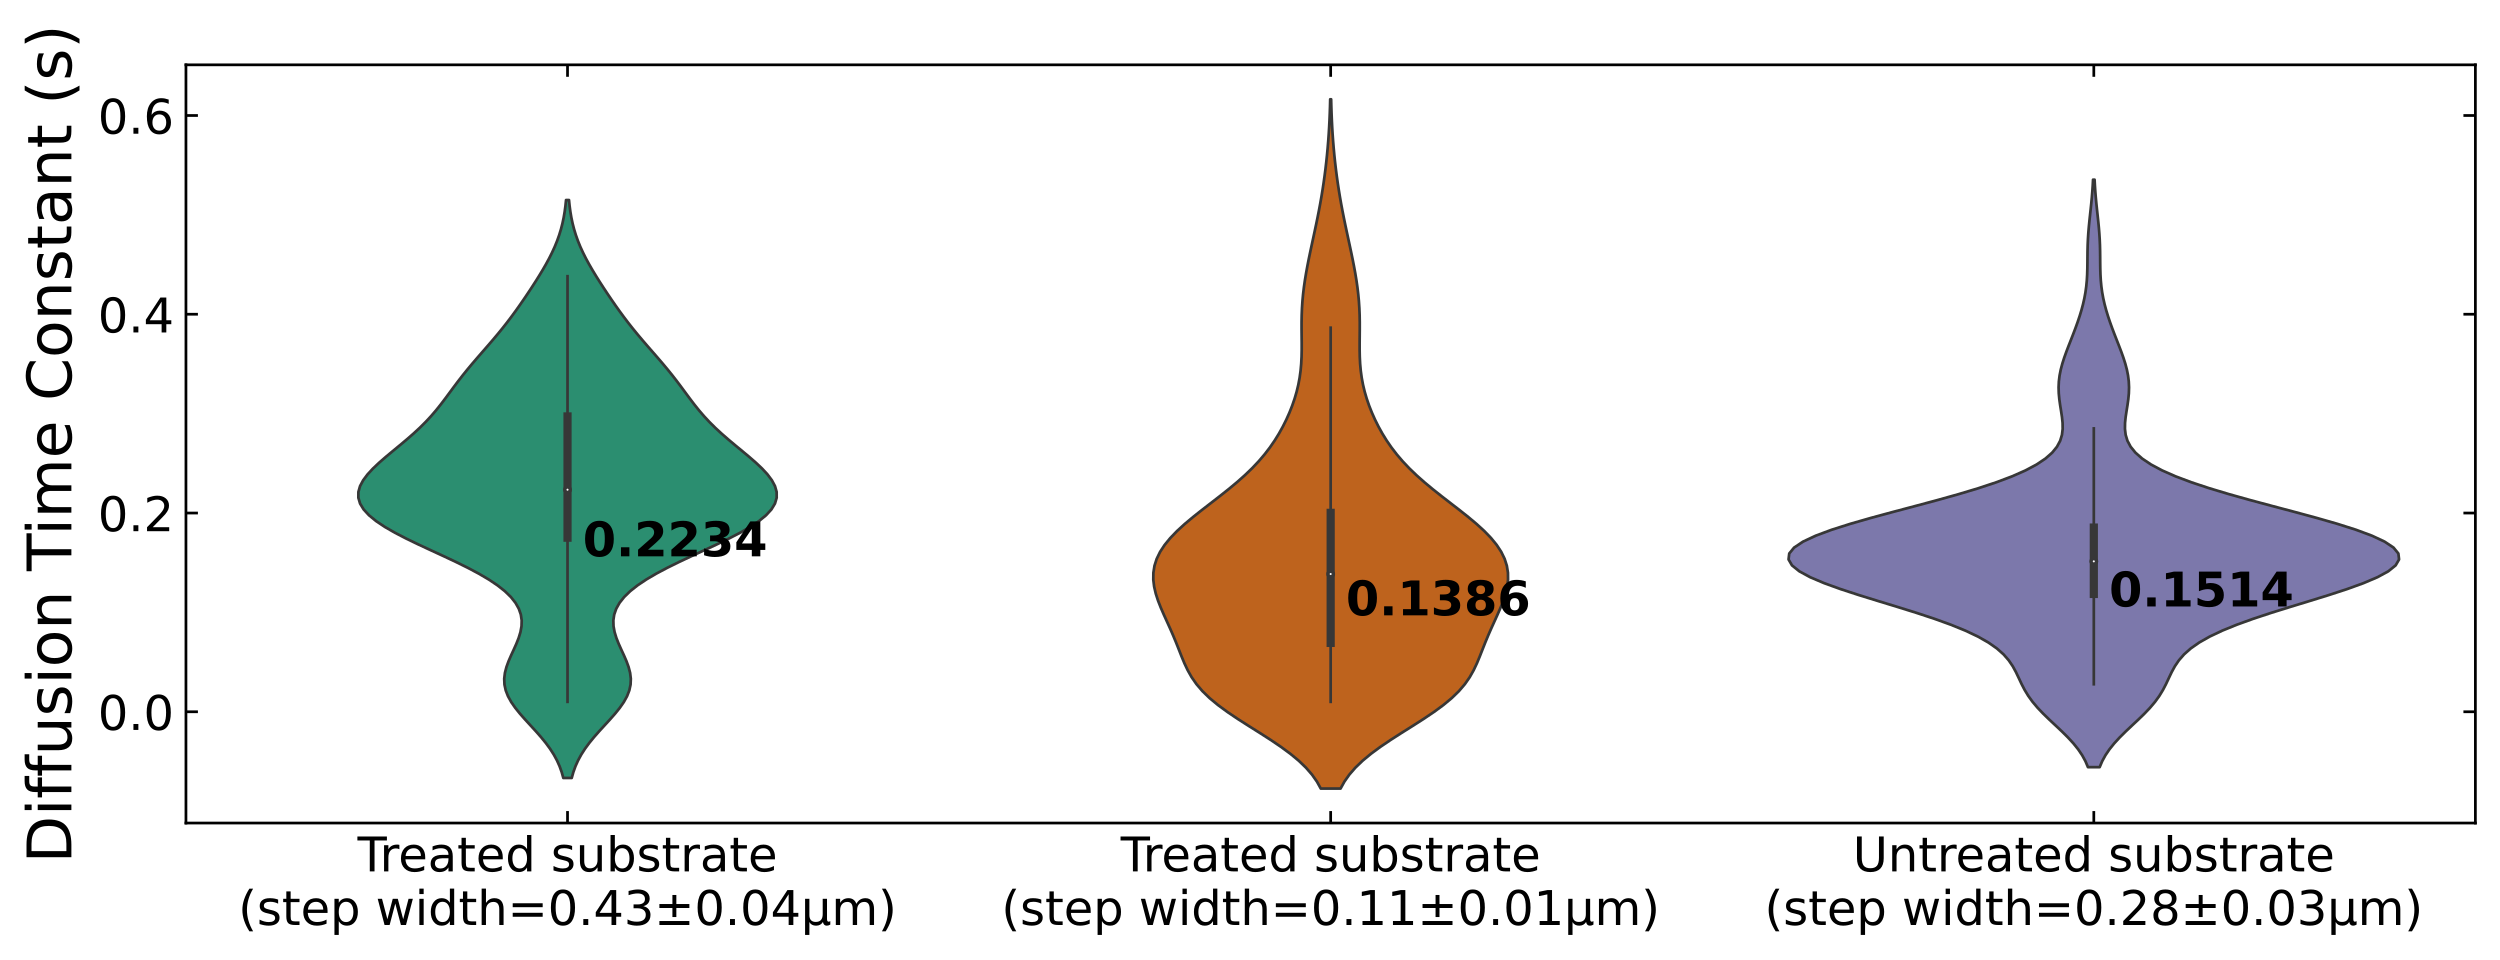 <?xml version="1.0" encoding="utf-8" standalone="no"?>
<!DOCTYPE svg PUBLIC "-//W3C//DTD SVG 1.1//EN"
  "http://www.w3.org/Graphics/SVG/1.1/DTD/svg11.dtd">
<!-- Created with matplotlib (https://matplotlib.org/) -->
<svg height="280.648pt" version="1.1" viewBox="0 0 731.185 280.648" width="731.185pt" xmlns="http://www.w3.org/2000/svg" xmlns:xlink="http://www.w3.org/1999/xlink">
 <defs>
  <style type="text/css">*{stroke-linecap:butt;stroke-linejoin:round;}</style>
 </defs>
 <g id="figure_1">
  <g id="patch_1">
   <path d="M 0 280.648 
L 731.185 280.648 
L 731.185 0 
L 0 0 
z
" style="fill:#ffffff;"/>
  </g>
  <g id="axes_1">
   <g id="patch_2">
    <path d="M 54.385 240.722 
L 723.985 240.722 
L 723.985 18.962 
L 54.385 18.962 
z
" style="fill:#ffffff;"/>
   </g>
   <g id="PolyCollection_1">
    <defs>
     <path d="M 167.213 -53.113 
L 164.757 -53.113 
L 164.279 -54.82 
L 163.665 -56.528 
L 162.9 -58.235 
L 161.971 -59.942 
L 160.875 -61.65 
L 159.619 -63.357 
L 158.224 -65.064 
L 156.722 -66.772 
L 155.159 -68.479 
L 153.593 -70.186 
L 152.089 -71.894 
L 150.711 -73.601 
L 149.523 -75.308 
L 148.577 -77.016 
L 147.911 -78.723 
L 147.543 -80.43 
L 147.472 -82.138 
L 147.677 -83.845 
L 148.118 -85.552 
L 148.74 -87.26 
L 149.479 -88.967 
L 150.266 -90.674 
L 151.03 -92.382 
L 151.703 -94.089 
L 152.222 -95.796 
L 152.532 -97.504 
L 152.581 -99.211 
L 152.326 -100.918 
L 151.731 -102.626 
L 150.767 -104.333 
L 149.411 -106.04 
L 147.652 -107.748 
L 145.491 -109.455 
L 142.942 -111.162 
L 140.035 -112.87 
L 136.818 -114.577 
L 133.356 -116.284 
L 129.73 -117.992 
L 126.031 -119.699 
L 122.363 -121.406 
L 118.829 -123.114 
L 115.532 -124.821 
L 112.566 -126.528 
L 110.009 -128.236 
L 107.925 -129.943 
L 106.354 -131.65 
L 105.317 -133.358 
L 104.813 -135.065 
L 104.822 -136.773 
L 105.307 -138.48 
L 106.218 -140.187 
L 107.495 -141.895 
L 109.071 -143.602 
L 110.875 -145.309 
L 112.835 -147.017 
L 114.883 -148.724 
L 116.954 -150.431 
L 118.99 -152.139 
L 120.948 -153.846 
L 122.795 -155.553 
L 124.512 -157.261 
L 126.097 -158.968 
L 127.562 -160.675 
L 128.928 -162.383 
L 130.227 -164.09 
L 131.491 -165.797 
L 132.752 -167.505 
L 134.038 -169.212 
L 135.366 -170.919 
L 136.745 -172.627 
L 138.171 -174.334 
L 139.636 -176.041 
L 141.122 -177.749 
L 142.61 -179.456 
L 144.081 -181.163 
L 145.519 -182.871 
L 146.914 -184.578 
L 148.26 -186.285 
L 149.556 -187.993 
L 150.808 -189.7 
L 152.02 -191.407 
L 153.201 -193.115 
L 154.354 -194.822 
L 155.483 -196.529 
L 156.586 -198.237 
L 157.658 -199.944 
L 158.692 -201.651 
L 159.677 -203.359 
L 160.604 -205.066 
L 161.461 -206.773 
L 162.241 -208.481 
L 162.936 -210.188 
L 163.544 -211.895 
L 164.065 -213.603 
L 164.503 -215.31 
L 164.862 -217.017 
L 165.15 -218.725 
L 165.376 -220.432 
L 165.55 -222.139 
L 166.42 -222.139 
L 166.42 -222.139 
L 166.594 -220.432 
L 166.82 -218.725 
L 167.108 -217.017 
L 167.467 -215.31 
L 167.905 -213.603 
L 168.426 -211.895 
L 169.034 -210.188 
L 169.729 -208.481 
L 170.509 -206.773 
L 171.366 -205.066 
L 172.293 -203.359 
L 173.278 -201.651 
L 174.312 -199.944 
L 175.384 -198.237 
L 176.487 -196.529 
L 177.616 -194.822 
L 178.769 -193.115 
L 179.95 -191.407 
L 181.162 -189.7 
L 182.414 -187.993 
L 183.71 -186.285 
L 185.056 -184.578 
L 186.451 -182.871 
L 187.889 -181.163 
L 189.36 -179.456 
L 190.848 -177.749 
L 192.334 -176.041 
L 193.799 -174.334 
L 195.225 -172.627 
L 196.604 -170.919 
L 197.932 -169.212 
L 199.218 -167.505 
L 200.479 -165.797 
L 201.743 -164.09 
L 203.042 -162.383 
L 204.408 -160.675 
L 205.873 -158.968 
L 207.458 -157.261 
L 209.175 -155.553 
L 211.022 -153.846 
L 212.98 -152.139 
L 215.016 -150.431 
L 217.087 -148.724 
L 219.135 -147.017 
L 221.095 -145.309 
L 222.899 -143.602 
L 224.475 -141.895 
L 225.752 -140.187 
L 226.663 -138.48 
L 227.148 -136.773 
L 227.157 -135.065 
L 226.653 -133.358 
L 225.616 -131.65 
L 224.045 -129.943 
L 221.961 -128.236 
L 219.404 -126.528 
L 216.438 -124.821 
L 213.141 -123.114 
L 209.607 -121.406 
L 205.939 -119.699 
L 202.24 -117.992 
L 198.614 -116.284 
L 195.152 -114.577 
L 191.935 -112.87 
L 189.028 -111.162 
L 186.479 -109.455 
L 184.318 -107.748 
L 182.559 -106.04 
L 181.203 -104.333 
L 180.239 -102.626 
L 179.644 -100.918 
L 179.389 -99.211 
L 179.438 -97.504 
L 179.748 -95.796 
L 180.267 -94.089 
L 180.94 -92.382 
L 181.704 -90.674 
L 182.491 -88.967 
L 183.23 -87.26 
L 183.852 -85.552 
L 184.293 -83.845 
L 184.498 -82.138 
L 184.427 -80.43 
L 184.059 -78.723 
L 183.393 -77.016 
L 182.447 -75.308 
L 181.259 -73.601 
L 179.881 -71.894 
L 178.377 -70.186 
L 176.811 -68.479 
L 175.248 -66.772 
L 173.746 -65.064 
L 172.351 -63.357 
L 171.095 -61.65 
L 169.999 -59.942 
L 169.07 -58.235 
L 168.305 -56.528 
L 167.691 -54.82 
L 167.213 -53.113 
z
" id="maab1b97f0b" style="stroke:#373737;stroke-width:0.8;"/>
    </defs>
    <g clip-path="url(#p128c21761c)">
     <use style="fill:#2b8e70;stroke:#373737;stroke-width:0.8;" x="0" xlink:href="#maab1b97f0b" y="280.648"/>
    </g>
   </g>
   <g id="PolyCollection_2">
    <defs>
     <path d="M 392.075 -50.006 
L 386.295 -50.006 
L 385.167 -52.043 
L 383.734 -54.079 
L 381.965 -56.115 
L 379.848 -58.152 
L 377.391 -60.188 
L 374.626 -62.224 
L 371.614 -64.261 
L 368.439 -66.297 
L 365.203 -68.334 
L 362.018 -70.37 
L 358.993 -72.406 
L 356.22 -74.443 
L 353.768 -76.479 
L 351.672 -78.515 
L 349.933 -80.552 
L 348.517 -82.588 
L 347.367 -84.624 
L 346.407 -86.661 
L 345.561 -88.697 
L 344.76 -90.734 
L 343.952 -92.77 
L 343.107 -94.806 
L 342.216 -96.843 
L 341.294 -98.879 
L 340.371 -100.915 
L 339.487 -102.952 
L 338.692 -104.988 
L 338.033 -107.024 
L 337.558 -109.061 
L 337.311 -111.097 
L 337.333 -113.134 
L 337.656 -115.17 
L 338.305 -117.206 
L 339.297 -119.243 
L 340.632 -121.279 
L 342.298 -123.315 
L 344.267 -125.352 
L 346.495 -127.388 
L 348.925 -129.424 
L 351.492 -131.461 
L 354.126 -133.497 
L 356.757 -135.534 
L 359.324 -137.57 
L 361.774 -139.606 
L 364.07 -141.643 
L 366.187 -143.679 
L 368.115 -145.715 
L 369.855 -147.752 
L 371.419 -149.788 
L 372.821 -151.824 
L 374.079 -153.861 
L 375.208 -155.897 
L 376.223 -157.934 
L 377.131 -159.97 
L 377.936 -162.006 
L 378.637 -164.043 
L 379.233 -166.079 
L 379.721 -168.115 
L 380.103 -170.152 
L 380.382 -172.188 
L 380.567 -174.224 
L 380.672 -176.261 
L 380.714 -178.297 
L 380.714 -180.334 
L 380.694 -182.37 
L 380.676 -184.406 
L 380.677 -186.443 
L 380.713 -188.479 
L 380.795 -190.515 
L 380.929 -192.552 
L 381.117 -194.588 
L 381.359 -196.624 
L 381.649 -198.661 
L 381.984 -200.697 
L 382.355 -202.734 
L 382.754 -204.77 
L 383.176 -206.806 
L 383.61 -208.843 
L 384.051 -210.879 
L 384.49 -212.915 
L 384.922 -214.952 
L 385.341 -216.988 
L 385.742 -219.024 
L 386.123 -221.061 
L 386.481 -223.097 
L 386.814 -225.134 
L 387.123 -227.17 
L 387.407 -229.206 
L 387.667 -231.243 
L 387.903 -233.279 
L 388.116 -235.315 
L 388.306 -237.352 
L 388.473 -239.388 
L 388.617 -241.424 
L 388.741 -243.461 
L 388.844 -245.497 
L 388.928 -247.534 
L 388.996 -249.57 
L 389.048 -251.606 
L 389.322 -251.606 
L 389.322 -251.606 
L 389.374 -249.57 
L 389.442 -247.534 
L 389.526 -245.497 
L 389.629 -243.461 
L 389.753 -241.424 
L 389.897 -239.388 
L 390.064 -237.352 
L 390.254 -235.315 
L 390.467 -233.279 
L 390.703 -231.243 
L 390.963 -229.206 
L 391.247 -227.17 
L 391.556 -225.134 
L 391.889 -223.097 
L 392.247 -221.061 
L 392.628 -219.024 
L 393.029 -216.988 
L 393.448 -214.952 
L 393.88 -212.915 
L 394.319 -210.879 
L 394.76 -208.843 
L 395.194 -206.806 
L 395.616 -204.77 
L 396.015 -202.734 
L 396.386 -200.697 
L 396.721 -198.661 
L 397.011 -196.624 
L 397.253 -194.588 
L 397.441 -192.552 
L 397.575 -190.515 
L 397.657 -188.479 
L 397.693 -186.443 
L 397.694 -184.406 
L 397.676 -182.37 
L 397.656 -180.334 
L 397.656 -178.297 
L 397.698 -176.261 
L 397.803 -174.224 
L 397.988 -172.188 
L 398.267 -170.152 
L 398.649 -168.115 
L 399.137 -166.079 
L 399.733 -164.043 
L 400.434 -162.006 
L 401.239 -159.97 
L 402.147 -157.934 
L 403.162 -155.897 
L 404.291 -153.861 
L 405.549 -151.824 
L 406.951 -149.788 
L 408.515 -147.752 
L 410.255 -145.715 
L 412.183 -143.679 
L 414.3 -141.643 
L 416.596 -139.606 
L 419.046 -137.57 
L 421.613 -135.534 
L 424.244 -133.497 
L 426.878 -131.461 
L 429.445 -129.424 
L 431.875 -127.388 
L 434.103 -125.352 
L 436.072 -123.315 
L 437.738 -121.279 
L 439.073 -119.243 
L 440.065 -117.206 
L 440.714 -115.17 
L 441.037 -113.134 
L 441.059 -111.097 
L 440.812 -109.061 
L 440.337 -107.024 
L 439.678 -104.988 
L 438.883 -102.952 
L 437.999 -100.915 
L 437.076 -98.879 
L 436.154 -96.843 
L 435.263 -94.806 
L 434.418 -92.77 
L 433.61 -90.734 
L 432.809 -88.697 
L 431.963 -86.661 
L 431.003 -84.624 
L 429.853 -82.588 
L 428.437 -80.552 
L 426.698 -78.515 
L 424.602 -76.479 
L 422.15 -74.443 
L 419.377 -72.406 
L 416.352 -70.37 
L 413.167 -68.334 
L 409.931 -66.297 
L 406.756 -64.261 
L 403.744 -62.224 
L 400.979 -60.188 
L 398.522 -58.152 
L 396.405 -56.115 
L 394.636 -54.079 
L 393.203 -52.043 
L 392.075 -50.006 
z
" id="m91f30ec5f7" style="stroke:#373737;stroke-width:0.8;"/>
    </defs>
    <g clip-path="url(#p128c21761c)">
     <use style="fill:#be631d;stroke:#373737;stroke-width:0.8;" x="0" xlink:href="#m91f30ec5f7" y="280.648"/>
    </g>
   </g>
   <g id="PolyCollection_3">
    <defs>
     <path d="M 614.099 -56.281 
L 610.671 -56.281 
L 609.933 -58.017 
L 608.985 -59.752 
L 607.811 -61.488 
L 606.416 -63.223 
L 604.823 -64.959 
L 603.075 -66.694 
L 601.236 -68.43 
L 599.384 -70.165 
L 597.596 -71.901 
L 595.944 -73.636 
L 594.479 -75.372 
L 593.223 -77.107 
L 592.166 -78.843 
L 591.266 -80.578 
L 590.449 -82.314 
L 589.622 -84.049 
L 588.678 -85.785 
L 587.502 -87.52 
L 585.987 -89.256 
L 584.032 -90.991 
L 581.555 -92.727 
L 578.497 -94.462 
L 574.831 -96.198 
L 570.568 -97.933 
L 565.76 -99.669 
L 560.505 -101.405 
L 554.945 -103.14 
L 549.259 -104.876 
L 543.65 -106.611 
L 538.337 -108.347 
L 533.536 -110.082 
L 529.451 -111.818 
L 526.261 -113.553 
L 524.11 -115.289 
L 523.105 -117.024 
L 523.306 -118.76 
L 524.728 -120.495 
L 527.333 -122.231 
L 531.037 -123.966 
L 535.704 -125.702 
L 541.162 -127.437 
L 547.205 -129.173 
L 553.612 -130.908 
L 560.157 -132.644 
L 566.627 -134.379 
L 572.83 -136.115 
L 578.61 -137.85 
L 583.846 -139.586 
L 588.456 -141.321 
L 592.394 -143.057 
L 595.649 -144.792 
L 598.241 -146.528 
L 600.211 -148.263 
L 601.621 -149.999 
L 602.547 -151.734 
L 603.071 -153.47 
L 603.278 -155.205 
L 603.253 -156.941 
L 603.075 -158.676 
L 602.815 -160.412 
L 602.538 -162.148 
L 602.297 -163.883 
L 602.134 -165.619 
L 602.083 -167.354 
L 602.16 -169.09 
L 602.374 -170.825 
L 602.718 -172.561 
L 603.178 -174.296 
L 603.732 -176.032 
L 604.352 -177.767 
L 605.015 -179.503 
L 605.694 -181.238 
L 606.371 -182.974 
L 607.029 -184.709 
L 607.654 -186.445 
L 608.236 -188.18 
L 608.763 -189.916 
L 609.227 -191.651 
L 609.619 -193.387 
L 609.936 -195.122 
L 610.174 -196.858 
L 610.339 -198.593 
L 610.441 -200.329 
L 610.493 -202.064 
L 610.516 -203.8 
L 610.528 -205.535 
L 610.548 -207.271 
L 610.591 -209.006 
L 610.667 -210.742 
L 610.778 -212.477 
L 610.922 -214.213 
L 611.091 -215.948 
L 611.275 -217.684 
L 611.462 -219.419 
L 611.642 -221.155 
L 611.806 -222.891 
L 611.948 -224.626 
L 612.066 -226.362 
L 612.16 -228.097 
L 612.61 -228.097 
L 612.61 -228.097 
L 612.704 -226.362 
L 612.822 -224.626 
L 612.964 -222.891 
L 613.128 -221.155 
L 613.308 -219.419 
L 613.495 -217.684 
L 613.679 -215.948 
L 613.848 -214.213 
L 613.992 -212.477 
L 614.103 -210.742 
L 614.179 -209.006 
L 614.222 -207.271 
L 614.242 -205.535 
L 614.254 -203.8 
L 614.277 -202.064 
L 614.329 -200.329 
L 614.431 -198.593 
L 614.596 -196.858 
L 614.834 -195.122 
L 615.151 -193.387 
L 615.543 -191.651 
L 616.007 -189.916 
L 616.534 -188.18 
L 617.116 -186.445 
L 617.741 -184.709 
L 618.399 -182.974 
L 619.076 -181.238 
L 619.755 -179.503 
L 620.418 -177.767 
L 621.038 -176.032 
L 621.592 -174.296 
L 622.052 -172.561 
L 622.396 -170.825 
L 622.61 -169.09 
L 622.687 -167.354 
L 622.636 -165.619 
L 622.473 -163.883 
L 622.232 -162.148 
L 621.955 -160.412 
L 621.695 -158.676 
L 621.517 -156.941 
L 621.492 -155.205 
L 621.699 -153.47 
L 622.223 -151.734 
L 623.149 -149.999 
L 624.559 -148.263 
L 626.529 -146.528 
L 629.121 -144.792 
L 632.376 -143.057 
L 636.314 -141.321 
L 640.924 -139.586 
L 646.16 -137.85 
L 651.94 -136.115 
L 658.143 -134.379 
L 664.613 -132.644 
L 671.158 -130.908 
L 677.565 -129.173 
L 683.608 -127.437 
L 689.066 -125.702 
L 693.734 -123.966 
L 697.437 -122.231 
L 700.042 -120.495 
L 701.464 -118.76 
L 701.665 -117.024 
L 700.66 -115.289 
L 698.509 -113.553 
L 695.319 -111.818 
L 691.234 -110.082 
L 686.433 -108.347 
L 681.12 -106.611 
L 675.511 -104.876 
L 669.825 -103.14 
L 664.265 -101.405 
L 659.01 -99.669 
L 654.202 -97.933 
L 649.939 -96.198 
L 646.273 -94.462 
L 643.215 -92.727 
L 640.738 -90.991 
L 638.783 -89.256 
L 637.268 -87.52 
L 636.092 -85.785 
L 635.148 -84.049 
L 634.321 -82.314 
L 633.504 -80.578 
L 632.604 -78.843 
L 631.547 -77.107 
L 630.291 -75.372 
L 628.826 -73.636 
L 627.174 -71.901 
L 625.386 -70.165 
L 623.534 -68.43 
L 621.695 -66.694 
L 619.947 -64.959 
L 618.354 -63.223 
L 616.959 -61.488 
L 615.785 -59.752 
L 614.837 -58.017 
L 614.099 -56.281 
z
" id="m5a3529d9af" style="stroke:#373737;stroke-width:0.8;"/>
    </defs>
    <g clip-path="url(#p128c21761c)">
     <use style="fill:#7c78ab;stroke:#373737;stroke-width:0.8;" x="0" xlink:href="#m5a3529d9af" y="280.648"/>
    </g>
   </g>
   <g id="matplotlib.axis_1">
    <g id="xtick_1">
     <g id="line2d_1">
      <defs>
       <path d="M 0 0 
L 0 -3.5 
" id="mbe322fd20c" style="stroke:#000000;stroke-width:0.8;"/>
      </defs>
      <g>
       <use style="stroke:#000000;stroke-width:0.8;" x="165.985" xlink:href="#mbe322fd20c" y="240.722"/>
      </g>
     </g>
     <g id="line2d_2">
      <defs>
       <path d="M 0 0 
L 0 3.5 
" id="m4749e569b8" style="stroke:#000000;stroke-width:0.8;"/>
      </defs>
      <g>
       <use style="stroke:#000000;stroke-width:0.8;" x="165.985" xlink:href="#m4749e569b8" y="18.962"/>
      </g>
     </g>
     <g id="text_1">
      <!-- Treated substrate -->
      <g transform="translate(104.569 254.86)scale(0.14 -0.14)">
       <defs>
        <path d="M -0.297 72.906 
L 61.375 72.906 
L 61.375 64.594 
L 35.5 64.594 
L 35.5 0 
L 25.594 0 
L 25.594 64.594 
L -0.297 64.594 
z
" id="DejaVuSans-84"/>
        <path d="M 41.109 46.297 
Q 39.594 47.172 37.812 47.578 
Q 36.031 48 33.891 48 
Q 26.266 48 22.188 43.047 
Q 18.109 38.094 18.109 28.812 
L 18.109 0 
L 9.078 0 
L 9.078 54.688 
L 18.109 54.688 
L 18.109 46.188 
Q 20.953 51.172 25.484 53.578 
Q 30.031 56 36.531 56 
Q 37.453 56 38.578 55.875 
Q 39.703 55.766 41.062 55.516 
z
" id="DejaVuSans-114"/>
        <path d="M 56.203 29.594 
L 56.203 25.203 
L 14.891 25.203 
Q 15.484 15.922 20.484 11.062 
Q 25.484 6.203 34.422 6.203 
Q 39.594 6.203 44.453 7.469 
Q 49.312 8.734 54.109 11.281 
L 54.109 2.781 
Q 49.266 0.734 44.188 -0.344 
Q 39.109 -1.422 33.891 -1.422 
Q 20.797 -1.422 13.156 6.188 
Q 5.516 13.812 5.516 26.812 
Q 5.516 40.234 12.766 48.109 
Q 20.016 56 32.328 56 
Q 43.359 56 49.781 48.891 
Q 56.203 41.797 56.203 29.594 
z
M 47.219 32.234 
Q 47.125 39.594 43.094 43.984 
Q 39.062 48.391 32.422 48.391 
Q 24.906 48.391 20.391 44.141 
Q 15.875 39.891 15.188 32.172 
z
" id="DejaVuSans-101"/>
        <path d="M 34.281 27.484 
Q 23.391 27.484 19.188 25 
Q 14.984 22.516 14.984 16.5 
Q 14.984 11.719 18.141 8.906 
Q 21.297 6.109 26.703 6.109 
Q 34.188 6.109 38.703 11.406 
Q 43.219 16.703 43.219 25.484 
L 43.219 27.484 
z
M 52.203 31.203 
L 52.203 0 
L 43.219 0 
L 43.219 8.297 
Q 40.141 3.328 35.547 0.953 
Q 30.953 -1.422 24.312 -1.422 
Q 15.922 -1.422 10.953 3.297 
Q 6 8.016 6 15.922 
Q 6 25.141 12.172 29.828 
Q 18.359 34.516 30.609 34.516 
L 43.219 34.516 
L 43.219 35.406 
Q 43.219 41.609 39.141 45 
Q 35.062 48.391 27.688 48.391 
Q 23 48.391 18.547 47.266 
Q 14.109 46.141 10.016 43.891 
L 10.016 52.203 
Q 14.938 54.109 19.578 55.047 
Q 24.219 56 28.609 56 
Q 40.484 56 46.344 49.844 
Q 52.203 43.703 52.203 31.203 
z
" id="DejaVuSans-97"/>
        <path d="M 18.312 70.219 
L 18.312 54.688 
L 36.812 54.688 
L 36.812 47.703 
L 18.312 47.703 
L 18.312 18.016 
Q 18.312 11.328 20.141 9.422 
Q 21.969 7.516 27.594 7.516 
L 36.812 7.516 
L 36.812 0 
L 27.594 0 
Q 17.188 0 13.234 3.875 
Q 9.281 7.766 9.281 18.016 
L 9.281 47.703 
L 2.688 47.703 
L 2.688 54.688 
L 9.281 54.688 
L 9.281 70.219 
z
" id="DejaVuSans-116"/>
        <path d="M 45.406 46.391 
L 45.406 75.984 
L 54.391 75.984 
L 54.391 0 
L 45.406 0 
L 45.406 8.203 
Q 42.578 3.328 38.25 0.953 
Q 33.938 -1.422 27.875 -1.422 
Q 17.969 -1.422 11.734 6.484 
Q 5.516 14.406 5.516 27.297 
Q 5.516 40.188 11.734 48.094 
Q 17.969 56 27.875 56 
Q 33.938 56 38.25 53.625 
Q 42.578 51.266 45.406 46.391 
z
M 14.797 27.297 
Q 14.797 17.391 18.875 11.75 
Q 22.953 6.109 30.078 6.109 
Q 37.203 6.109 41.297 11.75 
Q 45.406 17.391 45.406 27.297 
Q 45.406 37.203 41.297 42.844 
Q 37.203 48.484 30.078 48.484 
Q 22.953 48.484 18.875 42.844 
Q 14.797 37.203 14.797 27.297 
z
" id="DejaVuSans-100"/>
        <path id="DejaVuSans-32"/>
        <path d="M 44.281 53.078 
L 44.281 44.578 
Q 40.484 46.531 36.375 47.5 
Q 32.281 48.484 27.875 48.484 
Q 21.188 48.484 17.844 46.438 
Q 14.5 44.391 14.5 40.281 
Q 14.5 37.156 16.891 35.375 
Q 19.281 33.594 26.516 31.984 
L 29.594 31.297 
Q 39.156 29.25 43.188 25.516 
Q 47.219 21.781 47.219 15.094 
Q 47.219 7.469 41.188 3.016 
Q 35.156 -1.422 24.609 -1.422 
Q 20.219 -1.422 15.453 -0.562 
Q 10.688 0.297 5.422 2 
L 5.422 11.281 
Q 10.406 8.688 15.234 7.391 
Q 20.062 6.109 24.812 6.109 
Q 31.156 6.109 34.562 8.281 
Q 37.984 10.453 37.984 14.406 
Q 37.984 18.062 35.516 20.016 
Q 33.062 21.969 24.703 23.781 
L 21.578 24.516 
Q 13.234 26.266 9.516 29.906 
Q 5.812 33.547 5.812 39.891 
Q 5.812 47.609 11.281 51.797 
Q 16.75 56 26.812 56 
Q 31.781 56 36.172 55.266 
Q 40.578 54.547 44.281 53.078 
z
" id="DejaVuSans-115"/>
        <path d="M 8.5 21.578 
L 8.5 54.688 
L 17.484 54.688 
L 17.484 21.922 
Q 17.484 14.156 20.5 10.266 
Q 23.531 6.391 29.594 6.391 
Q 36.859 6.391 41.078 11.031 
Q 45.312 15.672 45.312 23.688 
L 45.312 54.688 
L 54.297 54.688 
L 54.297 0 
L 45.312 0 
L 45.312 8.406 
Q 42.047 3.422 37.719 1 
Q 33.406 -1.422 27.688 -1.422 
Q 18.266 -1.422 13.375 4.438 
Q 8.5 10.297 8.5 21.578 
z
M 31.109 56 
z
" id="DejaVuSans-117"/>
        <path d="M 48.688 27.297 
Q 48.688 37.203 44.609 42.844 
Q 40.531 48.484 33.406 48.484 
Q 26.266 48.484 22.188 42.844 
Q 18.109 37.203 18.109 27.297 
Q 18.109 17.391 22.188 11.75 
Q 26.266 6.109 33.406 6.109 
Q 40.531 6.109 44.609 11.75 
Q 48.688 17.391 48.688 27.297 
z
M 18.109 46.391 
Q 20.953 51.266 25.266 53.625 
Q 29.594 56 35.594 56 
Q 45.562 56 51.781 48.094 
Q 58.016 40.188 58.016 27.297 
Q 58.016 14.406 51.781 6.484 
Q 45.562 -1.422 35.594 -1.422 
Q 29.594 -1.422 25.266 0.953 
Q 20.953 3.328 18.109 8.203 
L 18.109 0 
L 9.078 0 
L 9.078 75.984 
L 18.109 75.984 
z
" id="DejaVuSans-98"/>
       </defs>
       <use xlink:href="#DejaVuSans-84"/>
       <use x="46.334" xlink:href="#DejaVuSans-114"/>
       <use x="85.197" xlink:href="#DejaVuSans-101"/>
       <use x="146.721" xlink:href="#DejaVuSans-97"/>
       <use x="208" xlink:href="#DejaVuSans-116"/>
       <use x="247.209" xlink:href="#DejaVuSans-101"/>
       <use x="308.732" xlink:href="#DejaVuSans-100"/>
       <use x="372.209" xlink:href="#DejaVuSans-32"/>
       <use x="403.996" xlink:href="#DejaVuSans-115"/>
       <use x="456.096" xlink:href="#DejaVuSans-117"/>
       <use x="519.475" xlink:href="#DejaVuSans-98"/>
       <use x="582.951" xlink:href="#DejaVuSans-115"/>
       <use x="635.051" xlink:href="#DejaVuSans-116"/>
       <use x="674.26" xlink:href="#DejaVuSans-114"/>
       <use x="715.373" xlink:href="#DejaVuSans-97"/>
       <use x="776.652" xlink:href="#DejaVuSans-116"/>
       <use x="815.861" xlink:href="#DejaVuSans-101"/>
      </g>
      <!-- (step width=0.43±0.04μm) -->
      <g transform="translate(69.687 270.537)scale(0.14 -0.14)">
       <defs>
        <path d="M 31 75.875 
Q 24.469 64.656 21.281 53.656 
Q 18.109 42.672 18.109 31.391 
Q 18.109 20.125 21.312 9.062 
Q 24.516 -2 31 -13.188 
L 23.188 -13.188 
Q 15.875 -1.703 12.234 9.375 
Q 8.594 20.453 8.594 31.391 
Q 8.594 42.281 12.203 53.312 
Q 15.828 64.359 23.188 75.875 
z
" id="DejaVuSans-40"/>
        <path d="M 18.109 8.203 
L 18.109 -20.797 
L 9.078 -20.797 
L 9.078 54.688 
L 18.109 54.688 
L 18.109 46.391 
Q 20.953 51.266 25.266 53.625 
Q 29.594 56 35.594 56 
Q 45.562 56 51.781 48.094 
Q 58.016 40.188 58.016 27.297 
Q 58.016 14.406 51.781 6.484 
Q 45.562 -1.422 35.594 -1.422 
Q 29.594 -1.422 25.266 0.953 
Q 20.953 3.328 18.109 8.203 
z
M 48.688 27.297 
Q 48.688 37.203 44.609 42.844 
Q 40.531 48.484 33.406 48.484 
Q 26.266 48.484 22.188 42.844 
Q 18.109 37.203 18.109 27.297 
Q 18.109 17.391 22.188 11.75 
Q 26.266 6.109 33.406 6.109 
Q 40.531 6.109 44.609 11.75 
Q 48.688 17.391 48.688 27.297 
z
" id="DejaVuSans-112"/>
        <path d="M 4.203 54.688 
L 13.188 54.688 
L 24.422 12.016 
L 35.594 54.688 
L 46.188 54.688 
L 57.422 12.016 
L 68.609 54.688 
L 77.594 54.688 
L 63.281 0 
L 52.688 0 
L 40.922 44.828 
L 29.109 0 
L 18.5 0 
z
" id="DejaVuSans-119"/>
        <path d="M 9.422 54.688 
L 18.406 54.688 
L 18.406 0 
L 9.422 0 
z
M 9.422 75.984 
L 18.406 75.984 
L 18.406 64.594 
L 9.422 64.594 
z
" id="DejaVuSans-105"/>
        <path d="M 54.891 33.016 
L 54.891 0 
L 45.906 0 
L 45.906 32.719 
Q 45.906 40.484 42.875 44.328 
Q 39.844 48.188 33.797 48.188 
Q 26.516 48.188 22.312 43.547 
Q 18.109 38.922 18.109 30.906 
L 18.109 0 
L 9.078 0 
L 9.078 75.984 
L 18.109 75.984 
L 18.109 46.188 
Q 21.344 51.125 25.703 53.562 
Q 30.078 56 35.797 56 
Q 45.219 56 50.047 50.172 
Q 54.891 44.344 54.891 33.016 
z
" id="DejaVuSans-104"/>
        <path d="M 10.594 45.406 
L 73.188 45.406 
L 73.188 37.203 
L 10.594 37.203 
z
M 10.594 25.484 
L 73.188 25.484 
L 73.188 17.188 
L 10.594 17.188 
z
" id="DejaVuSans-61"/>
        <path d="M 31.781 66.406 
Q 24.172 66.406 20.328 58.906 
Q 16.5 51.422 16.5 36.375 
Q 16.5 21.391 20.328 13.891 
Q 24.172 6.391 31.781 6.391 
Q 39.453 6.391 43.281 13.891 
Q 47.125 21.391 47.125 36.375 
Q 47.125 51.422 43.281 58.906 
Q 39.453 66.406 31.781 66.406 
z
M 31.781 74.219 
Q 44.047 74.219 50.516 64.516 
Q 56.984 54.828 56.984 36.375 
Q 56.984 17.969 50.516 8.266 
Q 44.047 -1.422 31.781 -1.422 
Q 19.531 -1.422 13.062 8.266 
Q 6.594 17.969 6.594 36.375 
Q 6.594 54.828 13.062 64.516 
Q 19.531 74.219 31.781 74.219 
z
" id="DejaVuSans-48"/>
        <path d="M 10.688 12.406 
L 21 12.406 
L 21 0 
L 10.688 0 
z
" id="DejaVuSans-46"/>
        <path d="M 37.797 64.312 
L 12.891 25.391 
L 37.797 25.391 
z
M 35.203 72.906 
L 47.609 72.906 
L 47.609 25.391 
L 58.016 25.391 
L 58.016 17.188 
L 47.609 17.188 
L 47.609 0 
L 37.797 0 
L 37.797 17.188 
L 4.891 17.188 
L 4.891 26.703 
z
" id="DejaVuSans-52"/>
        <path d="M 40.578 39.312 
Q 47.656 37.797 51.625 33 
Q 55.609 28.219 55.609 21.188 
Q 55.609 10.406 48.188 4.484 
Q 40.766 -1.422 27.094 -1.422 
Q 22.516 -1.422 17.656 -0.516 
Q 12.797 0.391 7.625 2.203 
L 7.625 11.719 
Q 11.719 9.328 16.594 8.109 
Q 21.484 6.891 26.812 6.891 
Q 36.078 6.891 40.938 10.547 
Q 45.797 14.203 45.797 21.188 
Q 45.797 27.641 41.281 31.266 
Q 36.766 34.906 28.719 34.906 
L 20.219 34.906 
L 20.219 43.016 
L 29.109 43.016 
Q 36.375 43.016 40.234 45.922 
Q 44.094 48.828 44.094 54.297 
Q 44.094 59.906 40.109 62.906 
Q 36.141 65.922 28.719 65.922 
Q 24.656 65.922 20.016 65.031 
Q 15.375 64.156 9.812 62.312 
L 9.812 71.094 
Q 15.438 72.656 20.344 73.438 
Q 25.25 74.219 29.594 74.219 
Q 40.828 74.219 47.359 69.109 
Q 53.906 64.016 53.906 55.328 
Q 53.906 49.266 50.438 45.094 
Q 46.969 40.922 40.578 39.312 
z
" id="DejaVuSans-51"/>
        <path d="M 46 62.703 
L 46 43.797 
L 73.188 43.797 
L 73.188 35.5 
L 46 35.5 
L 46 16.609 
L 37.797 16.609 
L 37.797 35.5 
L 10.594 35.5 
L 10.594 43.797 
L 37.797 43.797 
L 37.797 62.703 
z
M 10.594 8.297 
L 73.188 8.297 
L 73.188 0 
L 10.594 0 
z
" id="DejaVuSans-177"/>
        <path d="M 8.5 -20.797 
L 8.5 54.688 
L 17.484 54.688 
L 17.484 20.703 
Q 17.484 13.625 20.844 10 
Q 24.219 6.391 30.812 6.391 
Q 38.031 6.391 41.672 10.484 
Q 45.312 14.594 45.312 22.797 
L 45.312 54.688 
L 54.297 54.688 
L 54.297 12.594 
Q 54.297 9.672 55.141 8.281 
Q 56 6.891 57.812 6.891 
Q 58.25 6.891 59.031 7.156 
Q 59.812 7.422 61.188 8.016 
L 61.188 0.781 
Q 59.188 -0.344 57.391 -0.875 
Q 55.609 -1.422 53.906 -1.422 
Q 50.531 -1.422 48.531 0.484 
Q 46.531 2.391 45.797 6.297 
Q 43.359 2.438 39.812 0.5 
Q 36.281 -1.422 31.5 -1.422 
Q 26.516 -1.422 23.016 0.484 
Q 19.531 2.391 17.484 6.203 
L 17.484 -20.797 
z
" id="DejaVuSans-956"/>
        <path d="M 52 44.188 
Q 55.375 50.25 60.062 53.125 
Q 64.75 56 71.094 56 
Q 79.641 56 84.281 50.016 
Q 88.922 44.047 88.922 33.016 
L 88.922 0 
L 79.891 0 
L 79.891 32.719 
Q 79.891 40.578 77.094 44.375 
Q 74.312 48.188 68.609 48.188 
Q 61.625 48.188 57.562 43.547 
Q 53.516 38.922 53.516 30.906 
L 53.516 0 
L 44.484 0 
L 44.484 32.719 
Q 44.484 40.625 41.703 44.406 
Q 38.922 48.188 33.109 48.188 
Q 26.219 48.188 22.156 43.531 
Q 18.109 38.875 18.109 30.906 
L 18.109 0 
L 9.078 0 
L 9.078 54.688 
L 18.109 54.688 
L 18.109 46.188 
Q 21.188 51.219 25.484 53.609 
Q 29.781 56 35.688 56 
Q 41.656 56 45.828 52.969 
Q 50 49.953 52 44.188 
z
" id="DejaVuSans-109"/>
        <path d="M 8.016 75.875 
L 15.828 75.875 
Q 23.141 64.359 26.781 53.312 
Q 30.422 42.281 30.422 31.391 
Q 30.422 20.453 26.781 9.375 
Q 23.141 -1.703 15.828 -13.188 
L 8.016 -13.188 
Q 14.5 -2 17.703 9.062 
Q 20.906 20.125 20.906 31.391 
Q 20.906 42.672 17.703 53.656 
Q 14.5 64.656 8.016 75.875 
z
" id="DejaVuSans-41"/>
       </defs>
       <use xlink:href="#DejaVuSans-40"/>
       <use x="39.014" xlink:href="#DejaVuSans-115"/>
       <use x="91.113" xlink:href="#DejaVuSans-116"/>
       <use x="130.322" xlink:href="#DejaVuSans-101"/>
       <use x="191.846" xlink:href="#DejaVuSans-112"/>
       <use x="255.322" xlink:href="#DejaVuSans-32"/>
       <use x="287.109" xlink:href="#DejaVuSans-119"/>
       <use x="368.896" xlink:href="#DejaVuSans-105"/>
       <use x="396.68" xlink:href="#DejaVuSans-100"/>
       <use x="460.156" xlink:href="#DejaVuSans-116"/>
       <use x="499.365" xlink:href="#DejaVuSans-104"/>
       <use x="562.744" xlink:href="#DejaVuSans-61"/>
       <use x="646.533" xlink:href="#DejaVuSans-48"/>
       <use x="710.156" xlink:href="#DejaVuSans-46"/>
       <use x="741.943" xlink:href="#DejaVuSans-52"/>
       <use x="805.566" xlink:href="#DejaVuSans-51"/>
       <use x="869.189" xlink:href="#DejaVuSans-177"/>
       <use x="952.979" xlink:href="#DejaVuSans-48"/>
       <use x="1016.602" xlink:href="#DejaVuSans-46"/>
       <use x="1048.389" xlink:href="#DejaVuSans-48"/>
       <use x="1112.012" xlink:href="#DejaVuSans-52"/>
       <use x="1175.635" xlink:href="#DejaVuSans-956"/>
       <use x="1239.258" xlink:href="#DejaVuSans-109"/>
       <use x="1336.67" xlink:href="#DejaVuSans-41"/>
      </g>
     </g>
    </g>
    <g id="xtick_2">
     <g id="line2d_3">
      <g>
       <use style="stroke:#000000;stroke-width:0.8;" x="389.185" xlink:href="#mbe322fd20c" y="240.722"/>
      </g>
     </g>
     <g id="line2d_4">
      <g>
       <use style="stroke:#000000;stroke-width:0.8;" x="389.185" xlink:href="#m4749e569b8" y="18.962"/>
      </g>
     </g>
     <g id="text_2">
      <!-- Treated substrate -->
      <g transform="translate(327.769 254.86)scale(0.14 -0.14)">
       <use xlink:href="#DejaVuSans-84"/>
       <use x="46.334" xlink:href="#DejaVuSans-114"/>
       <use x="85.197" xlink:href="#DejaVuSans-101"/>
       <use x="146.721" xlink:href="#DejaVuSans-97"/>
       <use x="208" xlink:href="#DejaVuSans-116"/>
       <use x="247.209" xlink:href="#DejaVuSans-101"/>
       <use x="308.732" xlink:href="#DejaVuSans-100"/>
       <use x="372.209" xlink:href="#DejaVuSans-32"/>
       <use x="403.996" xlink:href="#DejaVuSans-115"/>
       <use x="456.096" xlink:href="#DejaVuSans-117"/>
       <use x="519.475" xlink:href="#DejaVuSans-98"/>
       <use x="582.951" xlink:href="#DejaVuSans-115"/>
       <use x="635.051" xlink:href="#DejaVuSans-116"/>
       <use x="674.26" xlink:href="#DejaVuSans-114"/>
       <use x="715.373" xlink:href="#DejaVuSans-97"/>
       <use x="776.652" xlink:href="#DejaVuSans-116"/>
       <use x="815.861" xlink:href="#DejaVuSans-101"/>
      </g>
      <!-- (step width=0.11±0.01μm) -->
      <g transform="translate(292.887 270.537)scale(0.14 -0.14)">
       <defs>
        <path d="M 12.406 8.297 
L 28.516 8.297 
L 28.516 63.922 
L 10.984 60.406 
L 10.984 69.391 
L 28.422 72.906 
L 38.281 72.906 
L 38.281 8.297 
L 54.391 8.297 
L 54.391 0 
L 12.406 0 
z
" id="DejaVuSans-49"/>
       </defs>
       <use xlink:href="#DejaVuSans-40"/>
       <use x="39.014" xlink:href="#DejaVuSans-115"/>
       <use x="91.113" xlink:href="#DejaVuSans-116"/>
       <use x="130.322" xlink:href="#DejaVuSans-101"/>
       <use x="191.846" xlink:href="#DejaVuSans-112"/>
       <use x="255.322" xlink:href="#DejaVuSans-32"/>
       <use x="287.109" xlink:href="#DejaVuSans-119"/>
       <use x="368.896" xlink:href="#DejaVuSans-105"/>
       <use x="396.68" xlink:href="#DejaVuSans-100"/>
       <use x="460.156" xlink:href="#DejaVuSans-116"/>
       <use x="499.365" xlink:href="#DejaVuSans-104"/>
       <use x="562.744" xlink:href="#DejaVuSans-61"/>
       <use x="646.533" xlink:href="#DejaVuSans-48"/>
       <use x="710.156" xlink:href="#DejaVuSans-46"/>
       <use x="741.943" xlink:href="#DejaVuSans-49"/>
       <use x="805.566" xlink:href="#DejaVuSans-49"/>
       <use x="869.189" xlink:href="#DejaVuSans-177"/>
       <use x="952.979" xlink:href="#DejaVuSans-48"/>
       <use x="1016.602" xlink:href="#DejaVuSans-46"/>
       <use x="1048.389" xlink:href="#DejaVuSans-48"/>
       <use x="1112.012" xlink:href="#DejaVuSans-49"/>
       <use x="1175.635" xlink:href="#DejaVuSans-956"/>
       <use x="1239.258" xlink:href="#DejaVuSans-109"/>
       <use x="1336.67" xlink:href="#DejaVuSans-41"/>
      </g>
     </g>
    </g>
    <g id="xtick_3">
     <g id="line2d_5">
      <g>
       <use style="stroke:#000000;stroke-width:0.8;" x="612.385" xlink:href="#mbe322fd20c" y="240.722"/>
      </g>
     </g>
     <g id="line2d_6">
      <g>
       <use style="stroke:#000000;stroke-width:0.8;" x="612.385" xlink:href="#m4749e569b8" y="18.962"/>
      </g>
     </g>
     <g id="text_3">
      <!-- Untreated substrate -->
      <g transform="translate(541.908 254.86)scale(0.14 -0.14)">
       <defs>
        <path d="M 8.688 72.906 
L 18.609 72.906 
L 18.609 28.609 
Q 18.609 16.891 22.844 11.734 
Q 27.094 6.594 36.625 6.594 
Q 46.094 6.594 50.344 11.734 
Q 54.594 16.891 54.594 28.609 
L 54.594 72.906 
L 64.5 72.906 
L 64.5 27.391 
Q 64.5 13.141 57.438 5.859 
Q 50.391 -1.422 36.625 -1.422 
Q 22.797 -1.422 15.734 5.859 
Q 8.688 13.141 8.688 27.391 
z
" id="DejaVuSans-85"/>
        <path d="M 54.891 33.016 
L 54.891 0 
L 45.906 0 
L 45.906 32.719 
Q 45.906 40.484 42.875 44.328 
Q 39.844 48.188 33.797 48.188 
Q 26.516 48.188 22.312 43.547 
Q 18.109 38.922 18.109 30.906 
L 18.109 0 
L 9.078 0 
L 9.078 54.688 
L 18.109 54.688 
L 18.109 46.188 
Q 21.344 51.125 25.703 53.562 
Q 30.078 56 35.797 56 
Q 45.219 56 50.047 50.172 
Q 54.891 44.344 54.891 33.016 
z
" id="DejaVuSans-110"/>
       </defs>
       <use xlink:href="#DejaVuSans-85"/>
       <use x="73.193" xlink:href="#DejaVuSans-110"/>
       <use x="136.572" xlink:href="#DejaVuSans-116"/>
       <use x="175.781" xlink:href="#DejaVuSans-114"/>
       <use x="214.645" xlink:href="#DejaVuSans-101"/>
       <use x="276.168" xlink:href="#DejaVuSans-97"/>
       <use x="337.447" xlink:href="#DejaVuSans-116"/>
       <use x="376.656" xlink:href="#DejaVuSans-101"/>
       <use x="438.18" xlink:href="#DejaVuSans-100"/>
       <use x="501.656" xlink:href="#DejaVuSans-32"/>
       <use x="533.443" xlink:href="#DejaVuSans-115"/>
       <use x="585.543" xlink:href="#DejaVuSans-117"/>
       <use x="648.922" xlink:href="#DejaVuSans-98"/>
       <use x="712.398" xlink:href="#DejaVuSans-115"/>
       <use x="764.498" xlink:href="#DejaVuSans-116"/>
       <use x="803.707" xlink:href="#DejaVuSans-114"/>
       <use x="844.82" xlink:href="#DejaVuSans-97"/>
       <use x="906.1" xlink:href="#DejaVuSans-116"/>
       <use x="945.309" xlink:href="#DejaVuSans-101"/>
      </g>
      <!-- (step width=0.28±0.03μm) -->
      <g transform="translate(516.087 270.537)scale(0.14 -0.14)">
       <defs>
        <path d="M 19.188 8.297 
L 53.609 8.297 
L 53.609 0 
L 7.328 0 
L 7.328 8.297 
Q 12.938 14.109 22.625 23.891 
Q 32.328 33.688 34.812 36.531 
Q 39.547 41.844 41.422 45.531 
Q 43.312 49.219 43.312 52.781 
Q 43.312 58.594 39.234 62.25 
Q 35.156 65.922 28.609 65.922 
Q 23.969 65.922 18.812 64.312 
Q 13.672 62.703 7.812 59.422 
L 7.812 69.391 
Q 13.766 71.781 18.938 73 
Q 24.125 74.219 28.422 74.219 
Q 39.75 74.219 46.484 68.547 
Q 53.219 62.891 53.219 53.422 
Q 53.219 48.922 51.531 44.891 
Q 49.859 40.875 45.406 35.406 
Q 44.188 33.984 37.641 27.219 
Q 31.109 20.453 19.188 8.297 
z
" id="DejaVuSans-50"/>
        <path d="M 31.781 34.625 
Q 24.75 34.625 20.719 30.859 
Q 16.703 27.094 16.703 20.516 
Q 16.703 13.922 20.719 10.156 
Q 24.75 6.391 31.781 6.391 
Q 38.812 6.391 42.859 10.172 
Q 46.922 13.969 46.922 20.516 
Q 46.922 27.094 42.891 30.859 
Q 38.875 34.625 31.781 34.625 
z
M 21.922 38.812 
Q 15.578 40.375 12.031 44.719 
Q 8.5 49.078 8.5 55.328 
Q 8.5 64.062 14.719 69.141 
Q 20.953 74.219 31.781 74.219 
Q 42.672 74.219 48.875 69.141 
Q 55.078 64.062 55.078 55.328 
Q 55.078 49.078 51.531 44.719 
Q 48 40.375 41.703 38.812 
Q 48.828 37.156 52.797 32.312 
Q 56.781 27.484 56.781 20.516 
Q 56.781 9.906 50.312 4.234 
Q 43.844 -1.422 31.781 -1.422 
Q 19.734 -1.422 13.25 4.234 
Q 6.781 9.906 6.781 20.516 
Q 6.781 27.484 10.781 32.312 
Q 14.797 37.156 21.922 38.812 
z
M 18.312 54.391 
Q 18.312 48.734 21.844 45.562 
Q 25.391 42.391 31.781 42.391 
Q 38.141 42.391 41.719 45.562 
Q 45.312 48.734 45.312 54.391 
Q 45.312 60.062 41.719 63.234 
Q 38.141 66.406 31.781 66.406 
Q 25.391 66.406 21.844 63.234 
Q 18.312 60.062 18.312 54.391 
z
" id="DejaVuSans-56"/>
       </defs>
       <use xlink:href="#DejaVuSans-40"/>
       <use x="39.014" xlink:href="#DejaVuSans-115"/>
       <use x="91.113" xlink:href="#DejaVuSans-116"/>
       <use x="130.322" xlink:href="#DejaVuSans-101"/>
       <use x="191.846" xlink:href="#DejaVuSans-112"/>
       <use x="255.322" xlink:href="#DejaVuSans-32"/>
       <use x="287.109" xlink:href="#DejaVuSans-119"/>
       <use x="368.896" xlink:href="#DejaVuSans-105"/>
       <use x="396.68" xlink:href="#DejaVuSans-100"/>
       <use x="460.156" xlink:href="#DejaVuSans-116"/>
       <use x="499.365" xlink:href="#DejaVuSans-104"/>
       <use x="562.744" xlink:href="#DejaVuSans-61"/>
       <use x="646.533" xlink:href="#DejaVuSans-48"/>
       <use x="710.156" xlink:href="#DejaVuSans-46"/>
       <use x="741.943" xlink:href="#DejaVuSans-50"/>
       <use x="805.566" xlink:href="#DejaVuSans-56"/>
       <use x="869.189" xlink:href="#DejaVuSans-177"/>
       <use x="952.979" xlink:href="#DejaVuSans-48"/>
       <use x="1016.602" xlink:href="#DejaVuSans-46"/>
       <use x="1048.389" xlink:href="#DejaVuSans-48"/>
       <use x="1112.012" xlink:href="#DejaVuSans-51"/>
       <use x="1175.635" xlink:href="#DejaVuSans-956"/>
       <use x="1239.258" xlink:href="#DejaVuSans-109"/>
       <use x="1336.67" xlink:href="#DejaVuSans-41"/>
      </g>
     </g>
    </g>
   </g>
   <g id="matplotlib.axis_2">
    <g id="ytick_1">
     <g id="line2d_7">
      <defs>
       <path d="M 0 0 
L 3.5 0 
" id="m3a12410aef" style="stroke:#000000;stroke-width:0.8;"/>
      </defs>
      <g>
       <use style="stroke:#000000;stroke-width:0.8;" x="54.385" xlink:href="#m3a12410aef" y="208.167"/>
      </g>
     </g>
     <g id="line2d_8">
      <defs>
       <path d="M 0 0 
L -3.5 0 
" id="m24b8bbb449" style="stroke:#000000;stroke-width:0.8;"/>
      </defs>
      <g>
       <use style="stroke:#000000;stroke-width:0.8;" x="723.985" xlink:href="#m24b8bbb449" y="208.167"/>
      </g>
     </g>
     <g id="text_4">
      <!-- 0.0 -->
      <g transform="translate(28.621 213.486)scale(0.14 -0.14)">
       <use xlink:href="#DejaVuSans-48"/>
       <use x="63.623" xlink:href="#DejaVuSans-46"/>
       <use x="95.41" xlink:href="#DejaVuSans-48"/>
      </g>
     </g>
    </g>
    <g id="ytick_2">
     <g id="line2d_9">
      <g>
       <use style="stroke:#000000;stroke-width:0.8;" x="54.385" xlink:href="#m3a12410aef" y="150.041"/>
      </g>
     </g>
     <g id="line2d_10">
      <g>
       <use style="stroke:#000000;stroke-width:0.8;" x="723.985" xlink:href="#m24b8bbb449" y="150.041"/>
      </g>
     </g>
     <g id="text_5">
      <!-- 0.2 -->
      <g transform="translate(28.621 155.36)scale(0.14 -0.14)">
       <use xlink:href="#DejaVuSans-48"/>
       <use x="63.623" xlink:href="#DejaVuSans-46"/>
       <use x="95.41" xlink:href="#DejaVuSans-50"/>
      </g>
     </g>
    </g>
    <g id="ytick_3">
     <g id="line2d_11">
      <g>
       <use style="stroke:#000000;stroke-width:0.8;" x="54.385" xlink:href="#m3a12410aef" y="91.914"/>
      </g>
     </g>
     <g id="line2d_12">
      <g>
       <use style="stroke:#000000;stroke-width:0.8;" x="723.985" xlink:href="#m24b8bbb449" y="91.914"/>
      </g>
     </g>
     <g id="text_6">
      <!-- 0.4 -->
      <g transform="translate(28.621 97.233)scale(0.14 -0.14)">
       <use xlink:href="#DejaVuSans-48"/>
       <use x="63.623" xlink:href="#DejaVuSans-46"/>
       <use x="95.41" xlink:href="#DejaVuSans-52"/>
      </g>
     </g>
    </g>
    <g id="ytick_4">
     <g id="line2d_13">
      <g>
       <use style="stroke:#000000;stroke-width:0.8;" x="54.385" xlink:href="#m3a12410aef" y="33.788"/>
      </g>
     </g>
     <g id="line2d_14">
      <g>
       <use style="stroke:#000000;stroke-width:0.8;" x="723.985" xlink:href="#m24b8bbb449" y="33.788"/>
      </g>
     </g>
     <g id="text_7">
      <!-- 0.6 -->
      <g transform="translate(28.621 39.107)scale(0.14 -0.14)">
       <defs>
        <path d="M 33.016 40.375 
Q 26.375 40.375 22.484 35.828 
Q 18.609 31.297 18.609 23.391 
Q 18.609 15.531 22.484 10.953 
Q 26.375 6.391 33.016 6.391 
Q 39.656 6.391 43.531 10.953 
Q 47.406 15.531 47.406 23.391 
Q 47.406 31.297 43.531 35.828 
Q 39.656 40.375 33.016 40.375 
z
M 52.594 71.297 
L 52.594 62.312 
Q 48.875 64.062 45.094 64.984 
Q 41.312 65.922 37.594 65.922 
Q 27.828 65.922 22.672 59.328 
Q 17.531 52.734 16.797 39.406 
Q 19.672 43.656 24.016 45.922 
Q 28.375 48.188 33.594 48.188 
Q 44.578 48.188 50.953 41.516 
Q 57.328 34.859 57.328 23.391 
Q 57.328 12.156 50.688 5.359 
Q 44.047 -1.422 33.016 -1.422 
Q 20.359 -1.422 13.672 8.266 
Q 6.984 17.969 6.984 36.375 
Q 6.984 53.656 15.188 63.938 
Q 23.391 74.219 37.203 74.219 
Q 40.922 74.219 44.703 73.484 
Q 48.484 72.75 52.594 71.297 
z
" id="DejaVuSans-54"/>
       </defs>
       <use xlink:href="#DejaVuSans-48"/>
       <use x="63.623" xlink:href="#DejaVuSans-46"/>
       <use x="95.41" xlink:href="#DejaVuSans-54"/>
      </g>
     </g>
    </g>
    <g id="text_8">
     <!-- Diffusion Time Constant (s) -->
     <g transform="translate(20.877 252.484)rotate(-90)scale(0.18 -0.18)">
      <defs>
       <path d="M 19.672 64.797 
L 19.672 8.109 
L 31.594 8.109 
Q 46.688 8.109 53.688 14.938 
Q 60.688 21.781 60.688 36.531 
Q 60.688 51.172 53.688 57.984 
Q 46.688 64.797 31.594 64.797 
z
M 9.812 72.906 
L 30.078 72.906 
Q 51.266 72.906 61.172 64.094 
Q 71.094 55.281 71.094 36.531 
Q 71.094 17.672 61.125 8.828 
Q 51.172 0 30.078 0 
L 9.812 0 
z
" id="DejaVuSans-68"/>
       <path d="M 37.109 75.984 
L 37.109 68.5 
L 28.516 68.5 
Q 23.688 68.5 21.797 66.547 
Q 19.922 64.594 19.922 59.516 
L 19.922 54.688 
L 34.719 54.688 
L 34.719 47.703 
L 19.922 47.703 
L 19.922 0 
L 10.891 0 
L 10.891 47.703 
L 2.297 47.703 
L 2.297 54.688 
L 10.891 54.688 
L 10.891 58.5 
Q 10.891 67.625 15.141 71.797 
Q 19.391 75.984 28.609 75.984 
z
" id="DejaVuSans-102"/>
       <path d="M 30.609 48.391 
Q 23.391 48.391 19.188 42.75 
Q 14.984 37.109 14.984 27.297 
Q 14.984 17.484 19.156 11.844 
Q 23.344 6.203 30.609 6.203 
Q 37.797 6.203 41.984 11.859 
Q 46.188 17.531 46.188 27.297 
Q 46.188 37.016 41.984 42.703 
Q 37.797 48.391 30.609 48.391 
z
M 30.609 56 
Q 42.328 56 49.016 48.375 
Q 55.719 40.766 55.719 27.297 
Q 55.719 13.875 49.016 6.219 
Q 42.328 -1.422 30.609 -1.422 
Q 18.844 -1.422 12.172 6.219 
Q 5.516 13.875 5.516 27.297 
Q 5.516 40.766 12.172 48.375 
Q 18.844 56 30.609 56 
z
" id="DejaVuSans-111"/>
       <path d="M 64.406 67.281 
L 64.406 56.891 
Q 59.422 61.531 53.781 63.812 
Q 48.141 66.109 41.797 66.109 
Q 29.297 66.109 22.656 58.469 
Q 16.016 50.828 16.016 36.375 
Q 16.016 21.969 22.656 14.328 
Q 29.297 6.688 41.797 6.688 
Q 48.141 6.688 53.781 8.984 
Q 59.422 11.281 64.406 15.922 
L 64.406 5.609 
Q 59.234 2.094 53.438 0.328 
Q 47.656 -1.422 41.219 -1.422 
Q 24.656 -1.422 15.125 8.703 
Q 5.609 18.844 5.609 36.375 
Q 5.609 53.953 15.125 64.078 
Q 24.656 74.219 41.219 74.219 
Q 47.75 74.219 53.531 72.484 
Q 59.328 70.75 64.406 67.281 
z
" id="DejaVuSans-67"/>
      </defs>
      <use xlink:href="#DejaVuSans-68"/>
      <use x="77.002" xlink:href="#DejaVuSans-105"/>
      <use x="104.785" xlink:href="#DejaVuSans-102"/>
      <use x="139.99" xlink:href="#DejaVuSans-102"/>
      <use x="175.195" xlink:href="#DejaVuSans-117"/>
      <use x="238.574" xlink:href="#DejaVuSans-115"/>
      <use x="290.674" xlink:href="#DejaVuSans-105"/>
      <use x="318.457" xlink:href="#DejaVuSans-111"/>
      <use x="379.639" xlink:href="#DejaVuSans-110"/>
      <use x="443.018" xlink:href="#DejaVuSans-32"/>
      <use x="474.805" xlink:href="#DejaVuSans-84"/>
      <use x="532.764" xlink:href="#DejaVuSans-105"/>
      <use x="560.547" xlink:href="#DejaVuSans-109"/>
      <use x="657.959" xlink:href="#DejaVuSans-101"/>
      <use x="719.482" xlink:href="#DejaVuSans-32"/>
      <use x="751.27" xlink:href="#DejaVuSans-67"/>
      <use x="821.094" xlink:href="#DejaVuSans-111"/>
      <use x="882.275" xlink:href="#DejaVuSans-110"/>
      <use x="945.654" xlink:href="#DejaVuSans-115"/>
      <use x="997.754" xlink:href="#DejaVuSans-116"/>
      <use x="1036.963" xlink:href="#DejaVuSans-97"/>
      <use x="1098.242" xlink:href="#DejaVuSans-110"/>
      <use x="1161.621" xlink:href="#DejaVuSans-116"/>
      <use x="1200.83" xlink:href="#DejaVuSans-32"/>
      <use x="1232.617" xlink:href="#DejaVuSans-40"/>
      <use x="1271.631" xlink:href="#DejaVuSans-115"/>
      <use x="1323.73" xlink:href="#DejaVuSans-41"/>
     </g>
    </g>
   </g>
   <g id="line2d_15">
    <path clip-path="url(#p128c21761c)" d="M 165.985 205.261 
L 165.985 80.783 
" style="fill:none;stroke:#373737;stroke-linecap:square;stroke-width:0.8;"/>
   </g>
   <g id="line2d_16">
    <path clip-path="url(#p128c21761c)" d="M 165.985 157.263 
L 165.985 121.799 
" style="fill:none;stroke:#373737;stroke-linecap:square;stroke-width:2.4;"/>
   </g>
   <g id="line2d_17">
    <path clip-path="url(#p128c21761c)" d="M 389.185 205.261 
L 389.185 95.838 
" style="fill:none;stroke:#373737;stroke-linecap:square;stroke-width:0.8;"/>
   </g>
   <g id="line2d_18">
    <path clip-path="url(#p128c21761c)" d="M 389.185 188.026 
L 389.185 149.983 
" style="fill:none;stroke:#373737;stroke-linecap:square;stroke-width:2.4;"/>
   </g>
   <g id="line2d_19">
    <path clip-path="url(#p128c21761c)" d="M 612.385 200.117 
L 612.385 125.308 
" style="fill:none;stroke:#373737;stroke-linecap:square;stroke-width:0.8;"/>
   </g>
   <g id="line2d_20">
    <path clip-path="url(#p128c21761c)" d="M 612.385 173.72 
L 612.385 154.306 
" style="fill:none;stroke:#373737;stroke-linecap:square;stroke-width:2.4;"/>
   </g>
   <g id="patch_3">
    <path d="M 54.385 240.722 
L 54.385 18.962 
" style="fill:none;stroke:#000000;stroke-linecap:square;stroke-linejoin:miter;stroke-width:0.8;"/>
   </g>
   <g id="patch_4">
    <path d="M 723.985 240.722 
L 723.985 18.962 
" style="fill:none;stroke:#000000;stroke-linecap:square;stroke-linejoin:miter;stroke-width:0.8;"/>
   </g>
   <g id="patch_5">
    <path d="M 54.385 240.722 
L 723.985 240.722 
" style="fill:none;stroke:#000000;stroke-linecap:square;stroke-linejoin:miter;stroke-width:0.8;"/>
   </g>
   <g id="patch_6">
    <path d="M 54.385 18.962 
L 723.985 18.962 
" style="fill:none;stroke:#000000;stroke-linecap:square;stroke-linejoin:miter;stroke-width:0.8;"/>
   </g>
   <g id="PathCollection_1">
    <defs>
     <path d="M 0 0.8 
C 0.212 0.8 0.416 0.716 0.566 0.566 
C 0.716 0.416 0.8 0.212 0.8 0 
C 0.8 -0.212 0.716 -0.416 0.566 -0.566 
C 0.416 -0.716 0.212 -0.8 0 -0.8 
C -0.212 -0.8 -0.416 -0.716 -0.566 -0.566 
C -0.716 -0.416 -0.8 -0.212 -0.8 0 
C -0.8 0.212 -0.716 0.416 -0.566 0.566 
C -0.416 0.716 -0.212 0.8 0 0.8 
z
" id="mb0f065625f" style="stroke:#373737;"/>
    </defs>
    <g clip-path="url(#p128c21761c)">
     <use style="fill:#ffffff;stroke:#373737;" x="165.985" xlink:href="#mb0f065625f" y="143.225"/>
    </g>
   </g>
   <g id="PathCollection_2">
    <g clip-path="url(#p128c21761c)">
     <use style="fill:#ffffff;stroke:#373737;" x="389.185" xlink:href="#mb0f065625f" y="167.886"/>
    </g>
   </g>
   <g id="PathCollection_3">
    <g clip-path="url(#p128c21761c)">
     <use style="fill:#ffffff;stroke:#373737;" x="612.385" xlink:href="#mb0f065625f" y="164.18"/>
    </g>
   </g>
   <g id="text_9">
    <!-- 0.2234 -->
    <g transform="translate(170.449 162.708)scale(0.14 -0.14)">
     <defs>
      <path d="M 46 36.531 
Q 46 50.203 43.438 55.781 
Q 40.875 61.375 34.812 61.375 
Q 28.766 61.375 26.172 55.781 
Q 23.578 50.203 23.578 36.531 
Q 23.578 22.703 26.172 17.031 
Q 28.766 11.375 34.812 11.375 
Q 40.828 11.375 43.406 17.031 
Q 46 22.703 46 36.531 
z
M 64.797 36.375 
Q 64.797 18.266 56.984 8.422 
Q 49.172 -1.422 34.812 -1.422 
Q 20.406 -1.422 12.594 8.422 
Q 4.781 18.266 4.781 36.375 
Q 4.781 54.547 12.594 64.375 
Q 20.406 74.219 34.812 74.219 
Q 49.172 74.219 56.984 64.375 
Q 64.797 54.547 64.797 36.375 
z
" id="DejaVuSans-Bold-48"/>
      <path d="M 10.203 18.891 
L 27.781 18.891 
L 27.781 0 
L 10.203 0 
z
" id="DejaVuSans-Bold-46"/>
      <path d="M 28.812 13.812 
L 60.891 13.812 
L 60.891 0 
L 7.906 0 
L 7.906 13.812 
L 34.516 37.312 
Q 38.094 40.531 39.797 43.609 
Q 41.5 46.688 41.5 50 
Q 41.5 55.125 38.062 58.25 
Q 34.625 61.375 28.906 61.375 
Q 24.516 61.375 19.281 59.5 
Q 14.062 57.625 8.109 53.906 
L 8.109 69.922 
Q 14.453 72.016 20.656 73.109 
Q 26.859 74.219 32.812 74.219 
Q 45.906 74.219 53.156 68.453 
Q 60.406 62.703 60.406 52.391 
Q 60.406 46.438 57.328 41.281 
Q 54.25 36.141 44.391 27.484 
z
" id="DejaVuSans-Bold-50"/>
      <path d="M 46.578 39.312 
Q 53.953 37.406 57.781 32.688 
Q 61.625 27.984 61.625 20.703 
Q 61.625 9.859 53.312 4.219 
Q 45.016 -1.422 29.109 -1.422 
Q 23.484 -1.422 17.844 -0.516 
Q 12.203 0.391 6.688 2.203 
L 6.688 16.703 
Q 11.969 14.062 17.156 12.719 
Q 22.359 11.375 27.391 11.375 
Q 34.859 11.375 38.844 13.953 
Q 42.828 16.547 42.828 21.391 
Q 42.828 26.375 38.75 28.938 
Q 34.672 31.5 26.703 31.5 
L 19.188 31.5 
L 19.188 43.609 
L 27.094 43.609 
Q 34.188 43.609 37.641 45.828 
Q 41.109 48.047 41.109 52.594 
Q 41.109 56.781 37.734 59.078 
Q 34.375 61.375 28.219 61.375 
Q 23.688 61.375 19.047 60.344 
Q 14.406 59.328 9.812 57.328 
L 9.812 71.094 
Q 15.375 72.656 20.844 73.438 
Q 26.312 74.219 31.594 74.219 
Q 45.797 74.219 52.844 69.547 
Q 59.906 64.891 59.906 55.516 
Q 59.906 49.125 56.531 45.047 
Q 53.172 40.969 46.578 39.312 
z
" id="DejaVuSans-Bold-51"/>
      <path d="M 36.812 57.422 
L 16.219 26.906 
L 36.812 26.906 
z
M 33.688 72.906 
L 54.594 72.906 
L 54.594 26.906 
L 64.984 26.906 
L 64.984 13.281 
L 54.594 13.281 
L 54.594 0 
L 36.812 0 
L 36.812 13.281 
L 4.5 13.281 
L 4.5 29.391 
z
" id="DejaVuSans-Bold-52"/>
     </defs>
     <use xlink:href="#DejaVuSans-Bold-48"/>
     <use x="69.58" xlink:href="#DejaVuSans-Bold-46"/>
     <use x="107.568" xlink:href="#DejaVuSans-Bold-50"/>
     <use x="177.148" xlink:href="#DejaVuSans-Bold-50"/>
     <use x="246.729" xlink:href="#DejaVuSans-Bold-51"/>
     <use x="316.309" xlink:href="#DejaVuSans-Bold-52"/>
    </g>
   </g>
   <g id="text_10">
    <!-- 0.1386 -->
    <g transform="translate(393.649 179.97)scale(0.14 -0.14)">
     <defs>
      <path d="M 11.719 12.984 
L 28.328 12.984 
L 28.328 60.109 
L 11.281 56.594 
L 11.281 69.391 
L 28.219 72.906 
L 46.094 72.906 
L 46.094 12.984 
L 62.703 12.984 
L 62.703 0 
L 11.719 0 
z
" id="DejaVuSans-Bold-49"/>
      <path d="M 34.812 32.625 
Q 29.547 32.625 26.703 29.734 
Q 23.875 26.859 23.875 21.484 
Q 23.875 16.109 26.703 13.25 
Q 29.547 10.406 34.812 10.406 
Q 40.047 10.406 42.828 13.25 
Q 45.609 16.109 45.609 21.484 
Q 45.609 26.906 42.828 29.766 
Q 40.047 32.625 34.812 32.625 
z
M 21.094 38.812 
Q 14.453 40.828 11.078 44.969 
Q 7.719 49.125 7.719 55.328 
Q 7.719 64.547 14.594 69.375 
Q 21.484 74.219 34.812 74.219 
Q 48.047 74.219 54.922 69.406 
Q 61.812 64.594 61.812 55.328 
Q 61.812 49.125 58.422 44.969 
Q 55.031 40.828 48.391 38.812 
Q 55.812 36.766 59.594 32.156 
Q 63.375 27.547 63.375 20.516 
Q 63.375 9.672 56.172 4.125 
Q 48.969 -1.422 34.812 -1.422 
Q 20.609 -1.422 13.359 4.125 
Q 6.109 9.672 6.109 20.516 
Q 6.109 27.547 9.891 32.156 
Q 13.672 36.766 21.094 38.812 
z
M 25.484 53.422 
Q 25.484 49.078 27.906 46.734 
Q 30.328 44.391 34.812 44.391 
Q 39.203 44.391 41.594 46.734 
Q 44 49.078 44 53.422 
Q 44 57.766 41.594 60.078 
Q 39.203 62.406 34.812 62.406 
Q 30.328 62.406 27.906 60.062 
Q 25.484 57.719 25.484 53.422 
z
" id="DejaVuSans-Bold-56"/>
      <path d="M 36.188 35.984 
Q 31.25 35.984 28.781 32.781 
Q 26.312 29.594 26.312 23.188 
Q 26.312 16.797 28.781 13.594 
Q 31.25 10.406 36.188 10.406 
Q 41.156 10.406 43.625 13.594 
Q 46.094 16.797 46.094 23.188 
Q 46.094 29.594 43.625 32.781 
Q 41.156 35.984 36.188 35.984 
z
M 59.422 71 
L 59.422 57.516 
Q 54.781 59.719 50.672 60.766 
Q 46.578 61.812 42.672 61.812 
Q 34.281 61.812 29.594 57.141 
Q 24.906 52.484 24.125 43.312 
Q 27.344 45.703 31.094 46.891 
Q 34.859 48.094 39.312 48.094 
Q 50.484 48.094 57.344 41.547 
Q 64.203 35.016 64.203 24.422 
Q 64.203 12.703 56.531 5.641 
Q 48.875 -1.422 35.984 -1.422 
Q 21.781 -1.422 13.984 8.172 
Q 6.203 17.781 6.203 35.406 
Q 6.203 53.469 15.312 63.797 
Q 24.422 74.125 40.281 74.125 
Q 45.312 74.125 50.047 73.344 
Q 54.781 72.562 59.422 71 
z
" id="DejaVuSans-Bold-54"/>
     </defs>
     <use xlink:href="#DejaVuSans-Bold-48"/>
     <use x="69.58" xlink:href="#DejaVuSans-Bold-46"/>
     <use x="107.568" xlink:href="#DejaVuSans-Bold-49"/>
     <use x="177.148" xlink:href="#DejaVuSans-Bold-51"/>
     <use x="246.729" xlink:href="#DejaVuSans-Bold-56"/>
     <use x="316.309" xlink:href="#DejaVuSans-Bold-54"/>
    </g>
   </g>
   <g id="text_11">
    <!-- 0.1514 -->
    <g transform="translate(616.849 177.376)scale(0.14 -0.14)">
     <defs>
      <path d="M 10.594 72.906 
L 57.328 72.906 
L 57.328 59.078 
L 25.594 59.078 
L 25.594 47.797 
Q 27.734 48.391 29.906 48.703 
Q 32.078 49.031 34.422 49.031 
Q 47.75 49.031 55.172 42.359 
Q 62.594 35.688 62.594 23.781 
Q 62.594 11.969 54.516 5.266 
Q 46.438 -1.422 32.078 -1.422 
Q 25.875 -1.422 19.797 -0.219 
Q 13.719 0.984 7.719 3.422 
L 7.719 18.219 
Q 13.672 14.797 19.016 13.078 
Q 24.359 11.375 29.109 11.375 
Q 35.938 11.375 39.859 14.719 
Q 43.797 18.062 43.797 23.781 
Q 43.797 29.547 39.859 32.859 
Q 35.938 36.188 29.109 36.188 
Q 25.047 36.188 20.453 35.125 
Q 15.875 34.078 10.594 31.891 
z
" id="DejaVuSans-Bold-53"/>
     </defs>
     <use xlink:href="#DejaVuSans-Bold-48"/>
     <use x="69.58" xlink:href="#DejaVuSans-Bold-46"/>
     <use x="107.568" xlink:href="#DejaVuSans-Bold-49"/>
     <use x="177.148" xlink:href="#DejaVuSans-Bold-53"/>
     <use x="246.729" xlink:href="#DejaVuSans-Bold-49"/>
     <use x="316.309" xlink:href="#DejaVuSans-Bold-52"/>
    </g>
   </g>
  </g>
 </g>
 <defs>
  <clipPath id="p128c21761c">
   <rect height="221.76" width="669.6" x="54.385" y="18.962"/>
  </clipPath>
 </defs>
</svg>
